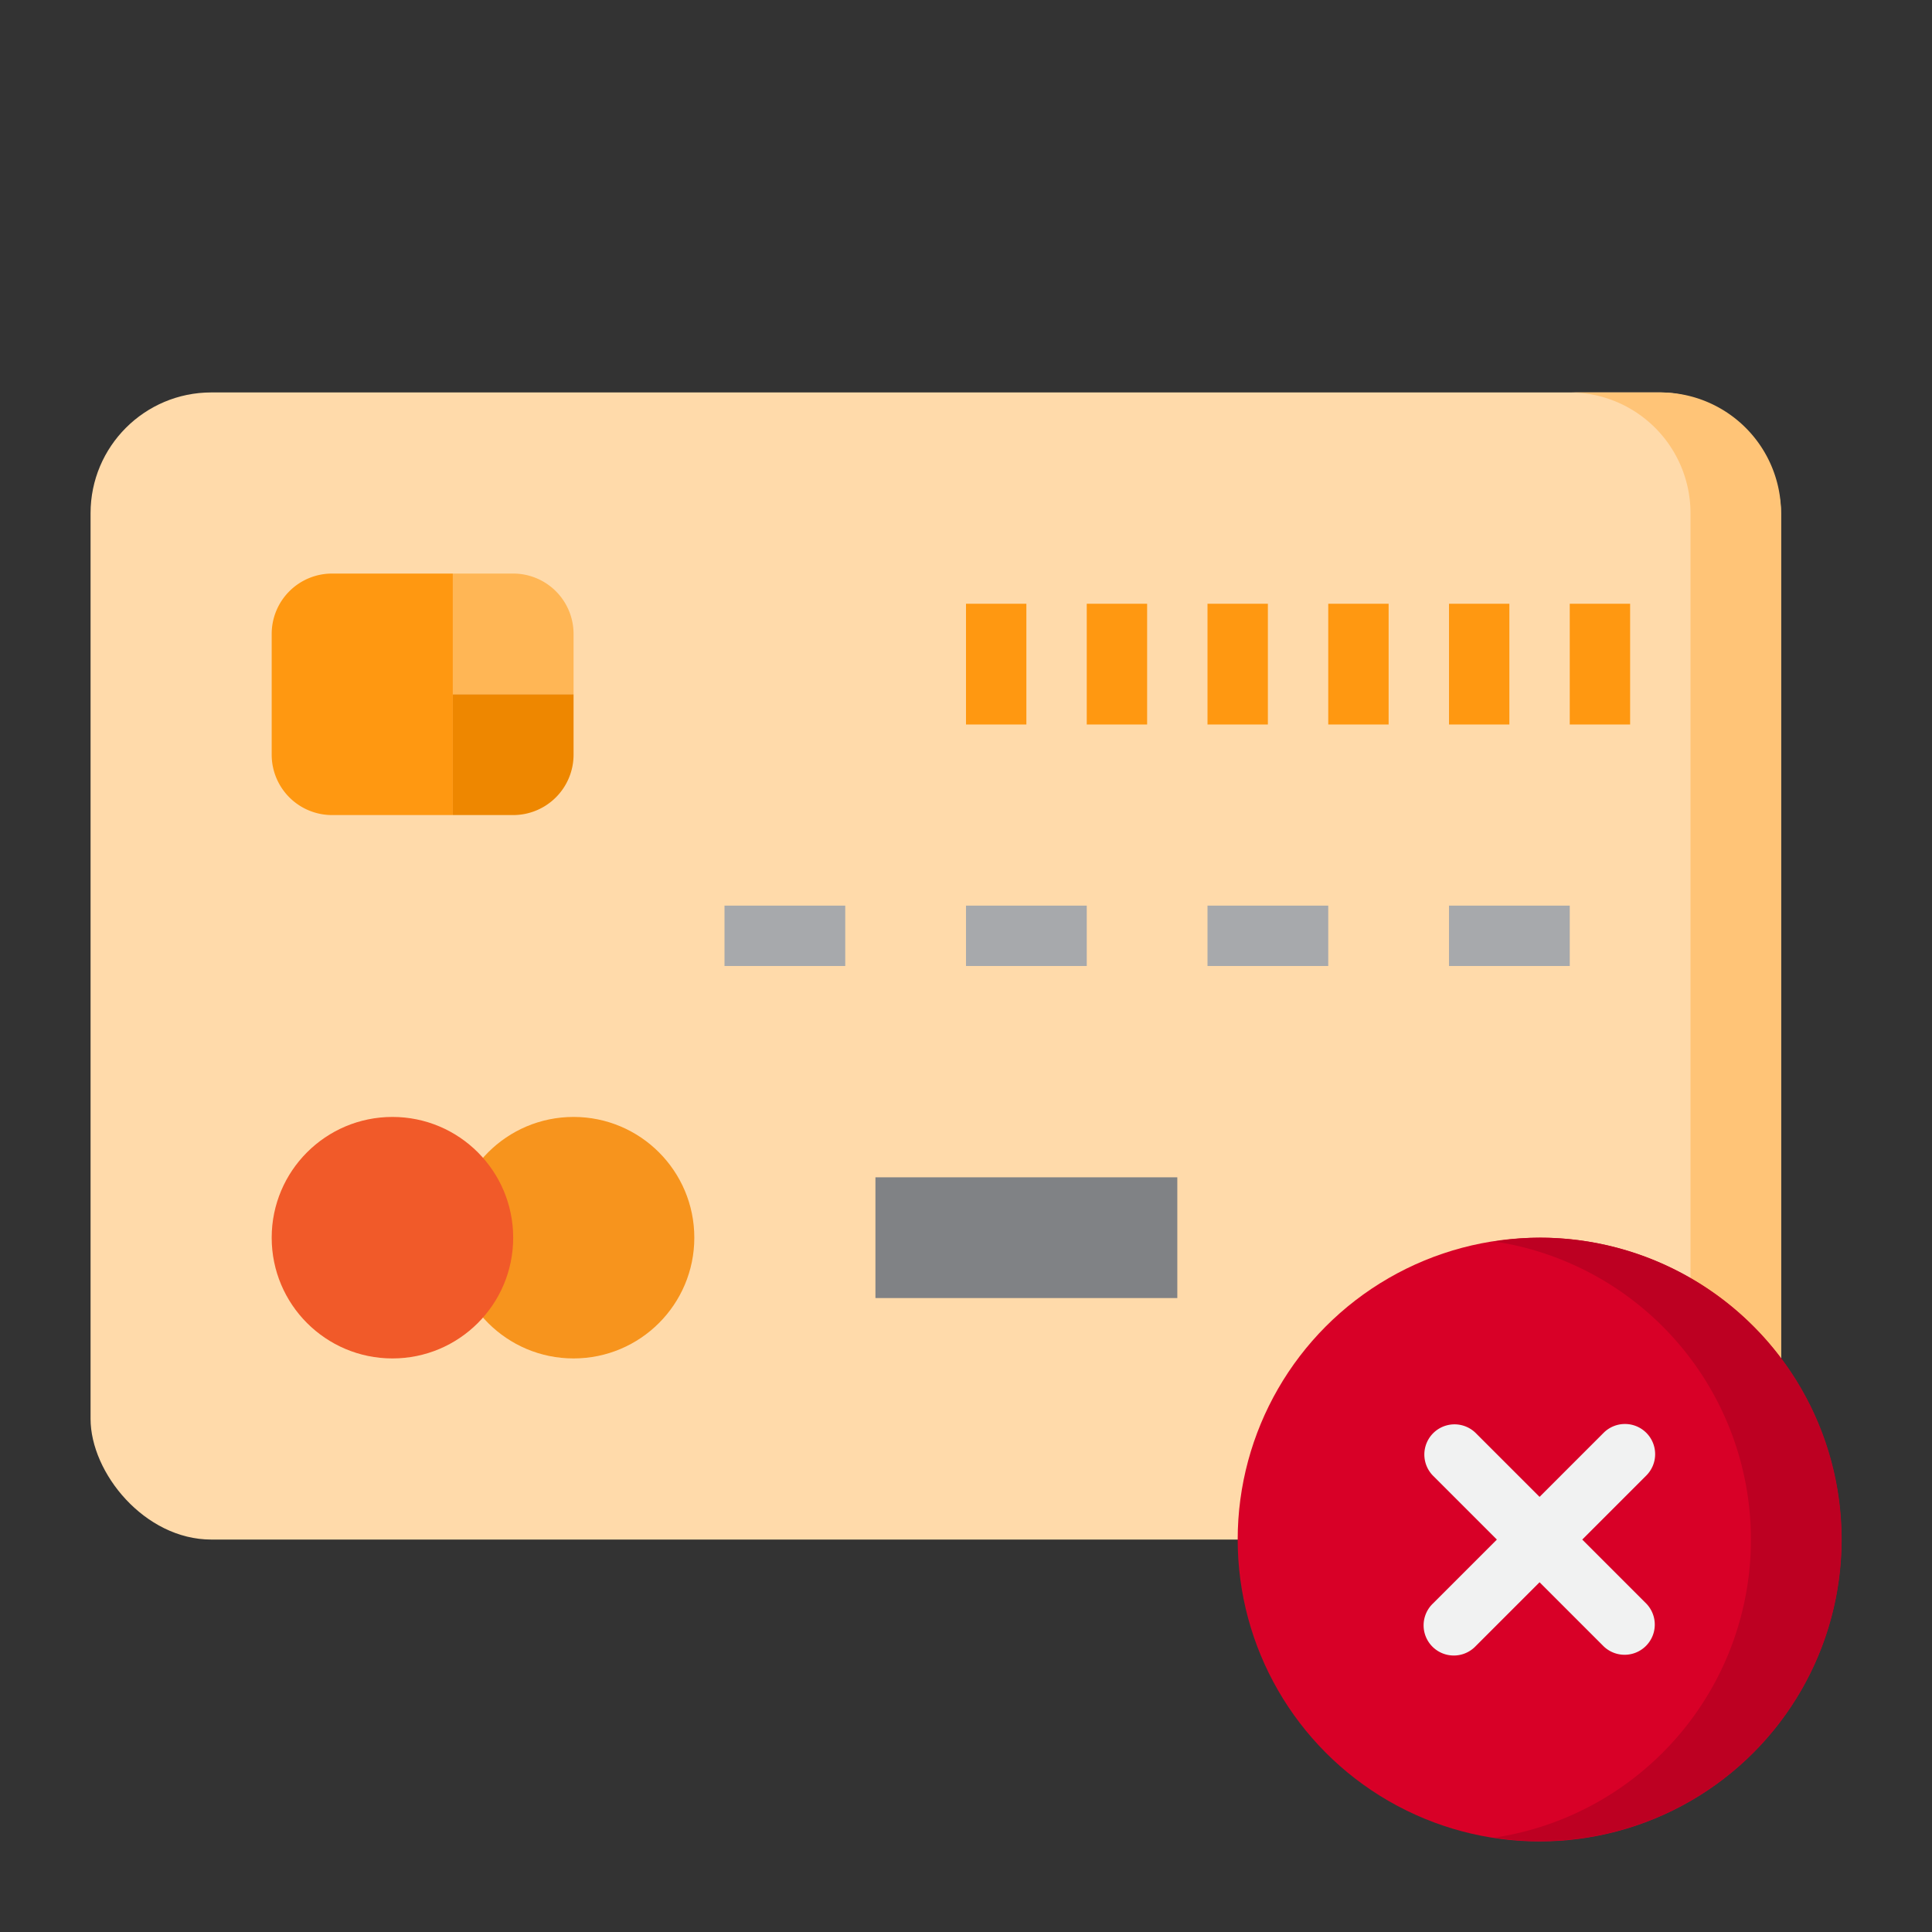 <svg height="512" viewBox="0 0 64 64" width="512" xmlns="http://www.w3.org/2000/svg"><rect x="0" y="0" width="64" height="64" fill="#333333" stroke="none"/><g id="Delete_credit_card" data-name="Delete credit card"><rect fill="#ffdaaa" height="38" rx="4" width="56" x="3" y="13"/><path d="m55 13h-3a4 4 0 0 1 4 4v30a4 4 0 0 1 -4 4h3a4 4 0 0 0 4-4v-30a4 4 0 0 0 -4-4z" fill="#ffc477"/><path d="m19 23v-2a2 2 0 0 0 -2-2h-2v4z" fill="#ffb655"/><path d="m15 27v-8h-4a2 2 0 0 0 -2 2v4a2 2 0 0 0 2 2z" fill="#ff9811"/><path d="m15 27h2a2 2 0 0 0 2-2v-2h-4z" fill="#ee8700"/><path d="m29 39h10v4h-10z" fill="#808285"/><circle cx="19" cy="41" fill="#f7941d" r="4"/><circle cx="51" cy="51" fill="#d80027" r="10"/><path d="m51 41a10.029 10.029 0 0 0 -1.5.125 9.986 9.986 0 0 1 0 19.75 9.995 9.995 0 1 0 1.5-19.875z" fill="#bd0022"/><circle cx="13" cy="41" fill="#f15a29" r="4"/><path d="m36 20h2v4h-2z" fill="#ff9811"/><path d="m40 20h2v4h-2z" fill="#ff9811"/><path d="m44 20h2v4h-2z" fill="#ff9811"/><g fill="#a7a9ac"><path d="m24 30h4v2h-4z"/><path d="m32 30h4v2h-4z"/><path d="m40 30h4v2h-4z"/><path d="m48 30h4v2h-4z"/></g><path d="m54.536 47.464a1 1 0 0 0 -1.414 0l-2.122 2.122-2.122-2.122a1 1 0 0 0 -1.414 1.414l2.122 2.122-2.122 2.122a1 1 0 1 0 1.414 1.414l2.122-2.122 2.122 2.122a1 1 0 0 0 1.414-1.414l-2.122-2.122 2.122-2.122a1 1 0 0 0 0-1.414z" fill="#f1f2f2"/><path d="m48 20h2v4h-2z" fill="#ff9811"/><path d="m52 20h2v4h-2z" fill="#ff9811"/><path d="m32 20h2v4h-2z" fill="#ff9811"/></g></svg>